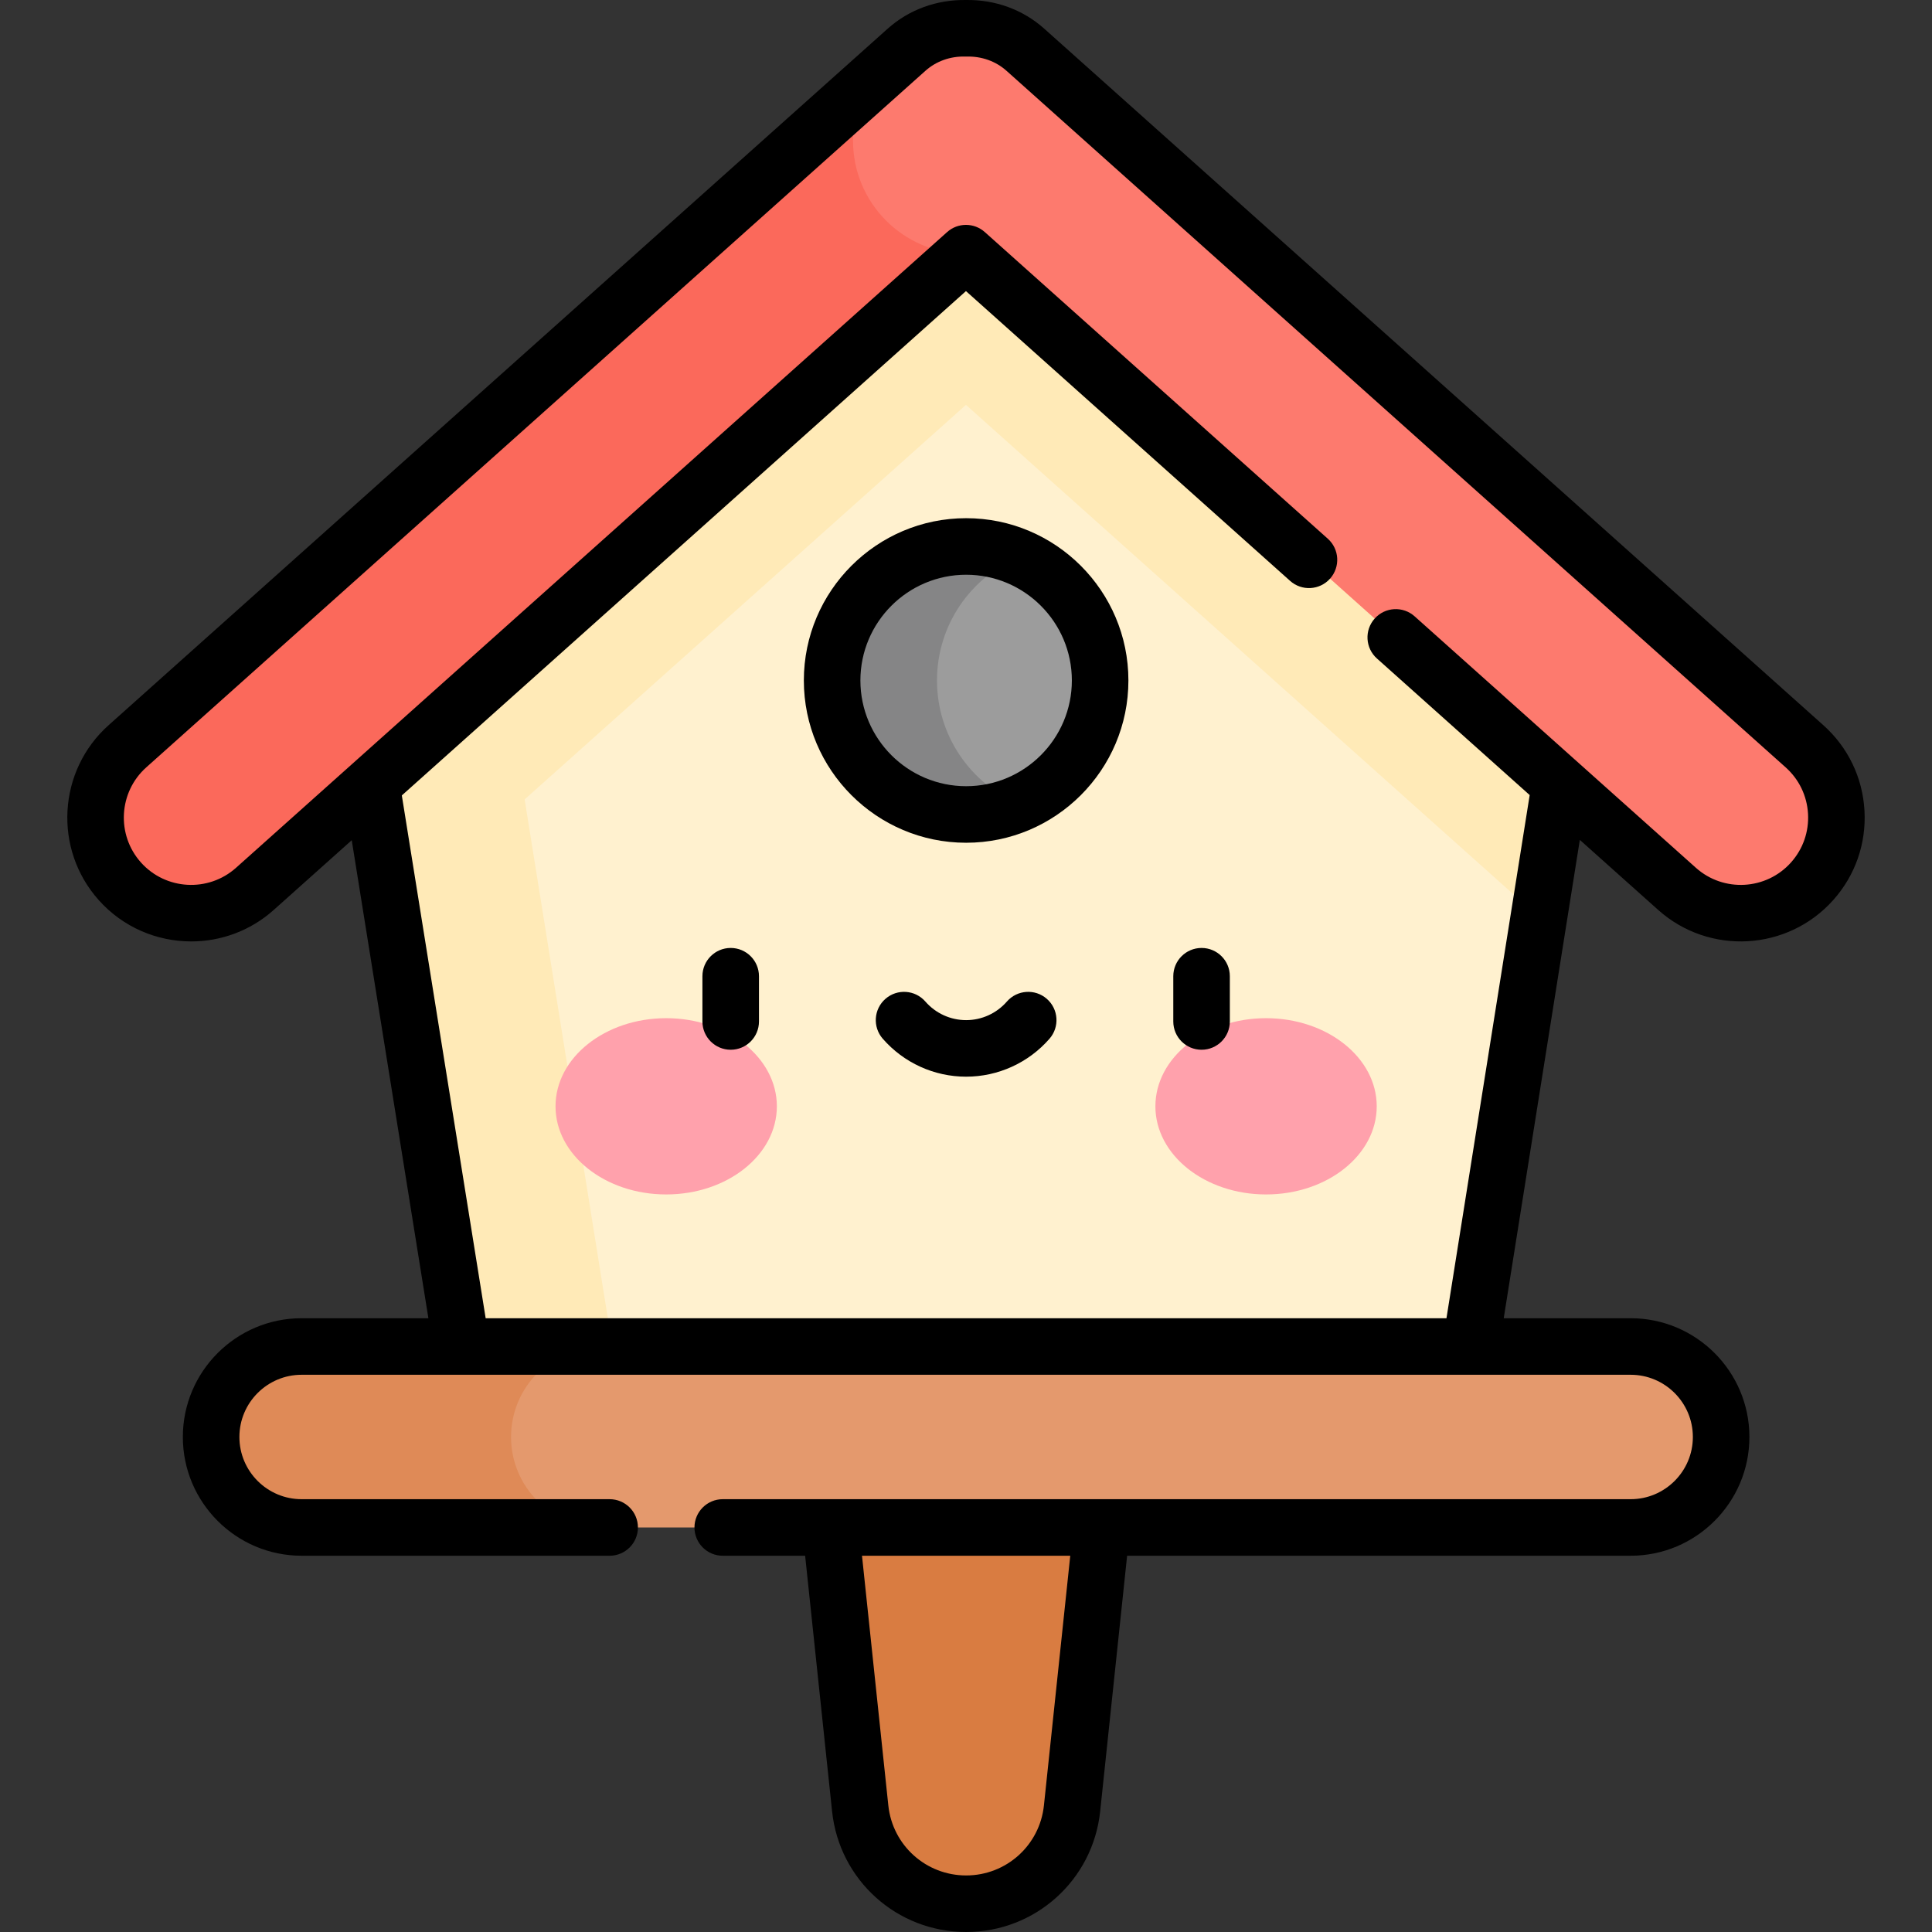 <svg id="Capa_1" enable-background="new 0 0 512.456 512.456" height="512" viewBox="0 0 512.456 512.456" width="512" xmlns="http://www.w3.org/2000/svg"><rect x="0" y="0" width="512.456" height="512.456" fill="#333333" stroke="none"/><g><g><path d="m256.262 504.956c-14.456 0-26.58-10.913-28.096-25.29l-10.387-98.51h76.965l-10.387 98.51c-1.515 14.377-13.639 25.29-28.095 25.29z" fill="#d97c41"/></g><g><path d="m256.262 47.112-160.954 140.925 30 187.071h261.908l30-187.071z" fill="#fff1cf"/></g><g><path d="m256.219 107.392 152.121 135.996 8.876-55.351-160.954-140.925-160.954 140.925 30 187.071h40l-26.15-163.064z" fill="#ffeab7"/></g><g><path d="m456.525 381.156c0 13.255-10.745 24-24 24h-352.526c-13.255 0-24-10.745-24-24 0-13.255 10.745-24 24-24h352.526c13.255 0 24 10.745 24 24z" fill="#e4996d"/></g><g><path d="m135.556 381.156c0-13.255 10.745-24 24-24h-79.557c-13.255 0-24 10.745-24 24s10.745 24 24 24h79.557c-13.255 0-24-10.745-24-24z" fill="#df8a57"/></g><g><g><path d="m206.06 293.446c0 12.91-13.143 23.377-29.354 23.377-16.213 0-29.356-10.467-29.356-23.377s13.143-23.377 29.356-23.377c16.212 0 29.354 10.467 29.354 23.377" fill="#ffa1ac"/></g><g><path d="m306.464 293.446c0 12.91 13.143 23.377 29.353 23.377 16.213 0 29.355-10.467 29.355-23.377s-13.143-23.377-29.355-23.377c-16.21 0-29.353 10.467-29.353 23.377" fill="#ffa1ac"/></g><g><path d="m193.814 278.442c-4.142 0-7.5-3.357-7.5-7.5v-12c0-4.143 3.358-7.5 7.5-7.5s7.5 3.357 7.5 7.5v12c0 4.143-3.358 7.5-7.5 7.5z"/></g><g><path d="m318.711 278.442c-4.143 0-7.5-3.357-7.5-7.5v-12c0-4.143 3.357-7.5 7.5-7.5s7.5 3.357 7.5 7.5v12c0 4.143-3.358 7.5-7.5 7.5z"/></g><g><path d="m256.261 285.585c-8.479 0-16.541-3.672-22.118-10.073-2.721-3.123-2.395-7.861.729-10.582 3.124-2.72 7.86-2.396 10.582.729 2.728 3.131 6.667 4.927 10.808 4.927s8.081-1.796 10.811-4.928c2.722-3.122 7.46-3.448 10.582-.727 3.123 2.722 3.447 7.46.727 10.582-5.581 6.401-13.643 10.072-22.121 10.072z"/></g></g><g><path d="m291.806 180.49c0 19.631-15.913 35.546-35.545 35.546-19.63 0-35.543-15.915-35.543-35.546 0-19.629 15.914-35.543 35.543-35.543 19.632 0 35.545 15.914 35.545 35.543z" fill="#9c9c9c"/></g><g><path d="m248.535 180.49c0-14.693 8.918-27.304 21.637-32.717-4.273-1.817-8.975-2.826-13.91-2.826-19.63 0-35.543 15.914-35.543 35.543 0 19.631 15.914 35.546 35.543 35.546 4.936 0 9.637-1.009 13.91-2.827-12.719-5.413-21.637-18.023-21.637-32.719z" fill="#858586"/></g><g><path d="m480.645 233.767c9.337-10.443 8.44-26.477-2.004-35.813l-206.678-184.773c-4.431-3.961-10.053-5.814-15.744-5.675-5.69-.139-11.312 1.714-15.743 5.675l-206.678 184.773c-10.443 9.336-11.34 25.37-2.004 35.813 9.336 10.443 25.37 11.34 35.812 2.004l188.612-168.62 188.613 168.621c10.444 9.335 26.477 8.438 35.814-2.005z" fill="#fd7a6e"/></g><g><path d="m226.262 37.325c0-5.495 1.484-10.64 4.063-15.069l-196.527 175.698c-10.443 9.336-11.34 25.37-2.004 35.813s25.37 11.34 35.812 2.004l188.425-168.452c-16.462-.125-29.769-13.503-29.769-29.994z" fill="#fb695b"/></g><g><path d="m256.261 137.447c-23.734 0-43.043 19.309-43.043 43.043 0 23.735 19.309 43.046 43.043 43.046 23.735 0 43.045-19.311 43.045-43.046s-19.309-43.043-43.045-43.043zm0 71.089c-15.463 0-28.043-12.581-28.043-28.046 0-15.463 12.58-28.043 28.043-28.043 15.464 0 28.045 12.58 28.045 28.043 0 15.465-12.581 28.046-28.045 28.046z"/><path d="m494.548 215.026c-.49-8.765-4.364-16.813-10.908-22.664l-206.678-184.773c-5.638-5.039-12.995-7.715-20.743-7.585-7.753-.125-15.104 2.547-20.741 7.585l-206.679 184.774c-13.509 12.077-14.674 32.894-2.597 46.403 6.482 7.251 15.48 10.945 24.517 10.944 7.799 0 15.627-2.753 21.885-8.348l20.693-18.499 20.333 126.792h-33.631c-17.369 0-31.5 14.131-31.5 31.5s14.131 31.5 31.5 31.5h81.707c4.142 0 7.5-3.357 7.5-7.5s-3.358-7.5-7.5-7.5h-81.707c-9.098 0-16.5-7.402-16.5-16.5s7.402-16.5 16.5-16.5h352.526c9.099 0 16.5 7.402 16.5 16.5s-7.401 16.5-16.5 16.5h-240.82c-4.142 0-7.5 3.357-7.5 7.5s3.358 7.5 7.5 7.5h21.854l7.148 67.797c1.923 18.245 17.208 32.003 35.555 32.003s33.631-13.758 35.555-32.003l7.148-67.797h133.56c17.369 0 31.5-14.131 31.5-31.5s-14.131-31.5-31.5-31.5h-33.666l20.184-126.879 20.79 18.586c13.51 12.074 34.325 10.911 46.404-2.597 5.851-6.544 8.802-14.974 8.311-23.739zm-217.649 263.854c-1.116 10.59-9.988 18.575-20.637 18.575s-19.521-7.985-20.638-18.575l-6.982-66.225h55.24zm198.154-250.111c-6.564 7.342-17.878 7.977-25.223 1.41l-74.61-66.702c-3.09-2.759-7.83-2.495-10.591.593-2.76 3.088-2.495 7.83.593 10.591l40.522 36.227-22.074 138.768h-254.848l-22.238-138.67 149.635-133.774 85.981 76.867c3.089 2.761 7.83 2.496 10.591-.593 2.76-3.089 2.495-7.83-.593-10.591l-90.98-81.336c-2.846-2.545-7.15-2.545-9.997 0l-188.613 168.62c-7.343 6.565-18.658 5.933-25.223-1.411-6.564-7.343-5.932-18.657 1.411-25.223l206.679-184.772c2.828-2.528 6.583-3.883 10.562-3.769.122.002.244.002.365 0 3.983-.103 7.736 1.241 10.562 3.769l206.679 184.772c3.558 3.18 5.663 7.555 5.93 12.318.266 4.766-1.34 9.349-4.52 12.906z"/></g></g></svg>